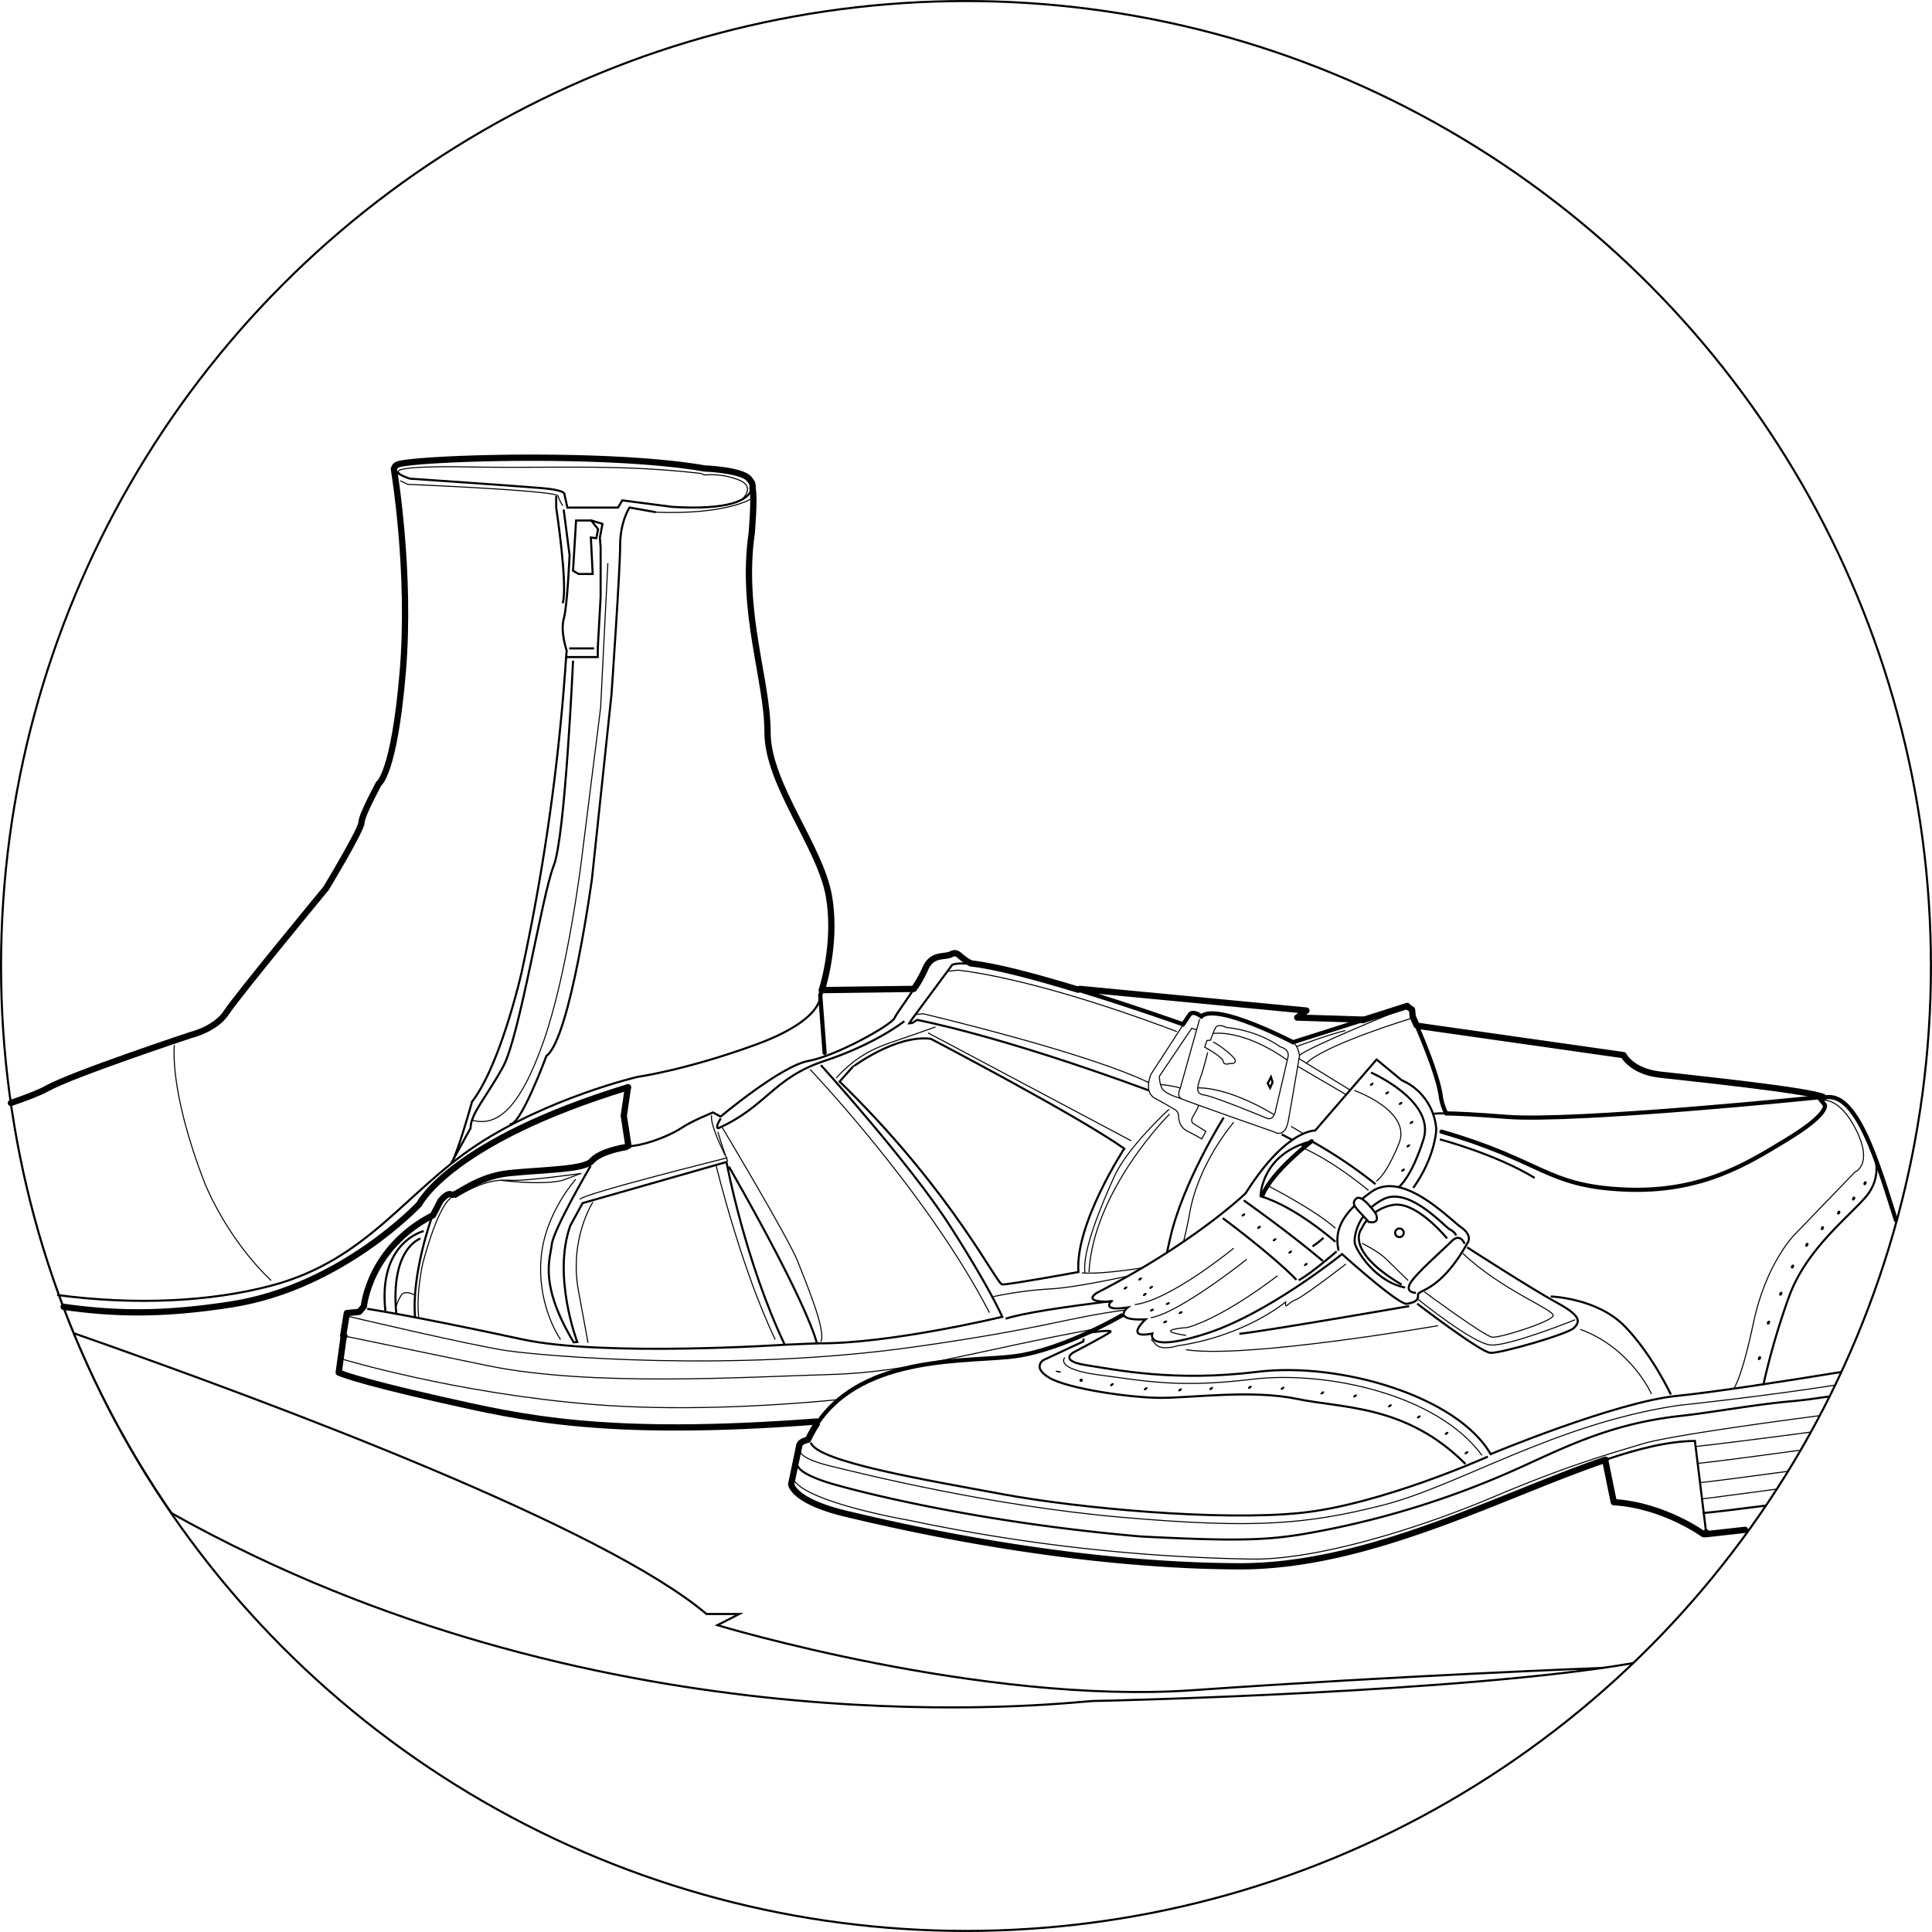 <svg id="圖層_2" data-name="圖層 2" xmlns="http://www.w3.org/2000/svg" viewBox="0 0 924.33 924.33">
  <defs>
    <style>
      .cls-1, .cls-10, .cls-11, .cls-12, .cls-13, .cls-14, .cls-15, .cls-2, .cls-3, .cls-4, .cls-5, .cls-6, .cls-7, .cls-8, .cls-9 {
        fill: none;
        stroke: #000;
      }

      .cls-1, .cls-10, .cls-11, .cls-12, .cls-13, .cls-14, .cls-15, .cls-3, .cls-4, .cls-5, .cls-9 {
        stroke-miterlimit: 10;
      }

      .cls-13, .cls-15, .cls-2, .cls-5, .cls-6, .cls-7, .cls-8, .cls-9 {
        stroke-linecap: round;
      }

      .cls-2, .cls-6, .cls-7, .cls-8 {
        stroke-linejoin: round;
      }

      .cls-2 {
        stroke-width: 3px;
      }

      .cls-3, .cls-5, .cls-7 {
        stroke-width: 2px;
      }

      .cls-10, .cls-11, .cls-12, .cls-13, .cls-14, .cls-4, .cls-6, .cls-9 {
        stroke-width: 0.5px;
      }

      .cls-10 {
        stroke-dasharray: 12.94 0;
      }

      .cls-11 {
        stroke-dasharray: 12.63 0;
      }

      .cls-12, .cls-13 {
        stroke-dasharray: 13 0;
      }

      .cls-14 {
        stroke-dasharray: 94 0;
      }
    </style>
  </defs>
  <title>文章介紹</title>
  <path class="cls-1" d="M359.37,234.5c-1.6,4.67-10.24,9.67-37.79,8l-23.85-3.11-2.07,3.46h-24.2l-1.38-6.22s1.38-2.08-11.06-3.12S196.11,229,196.11,229s-7.64-2.38-7.44-5"/>
  <path class="cls-2" d="M188.67,224a2.21,2.21,0,0,1,1.22-1.58c4.84-3.11,99.89-6.57,147.24,1.72,0,0,18.32.7,21.44,5.19.91,1.32,1.69,1.71,1.47,4.32"/>
  <path class="cls-2" d="M393.2,473.7c2-6.58,6.74-25.64,3.39-44.93-4.15-23.85-29.38-53.58-29.38-78.46s-13-57.55-7.55-95.4c0,0,1.48-16.94.38-21.26"/>
  <path class="cls-3" d="M394.56,504.33l-2.12-28.21s.3-.86.76-2.42"/>
  <line class="cls-1" x1="394.6" y1="504.82" x2="394.56" y2="504.33"/>
  <path class="cls-2" d="M30.44,625.24c22.8,3.16,45.6,4.26,80.29-1.18,52.89-8.29,89.87-48,89.87-48s14.81-29.95,99.84-55.88"/>
  <path class="cls-2" d="M188.44,224.37s8.36,49.2,4.21,97.59-11.4,52.89-11.4,52.89-8.3,15.21-8.3,18.66S156,425,156,425s-42.51,51.5-47.7,59.45-16.93,10.71-16.93,10.71S35,513.8,22.59,520.71c-3.88,2.16-10.14,4.48-17.38,7"/>
  <path class="cls-4" d="M83.43,500s-2.77,21.43,14.51,66c0,0,10,25.93,31.8,46.66"/>
  <path class="cls-1" d="M274.16,316.09s-3.74,84.34-9.27,98.16-16.24,81.58-24.19,96.09-15.56,22.47-15.56,29.38l-9.42,17.09"/>
  <path class="cls-4" d="M290.82,269.42l-3.46,69.13-9.07,72.25s-6.48,53.92-18.24,87.44-22.84,40.8-34.23,37.69"/>
  <path class="cls-1" d="M392.44,476.12S394.51,487.88,361,500s-56,15.21-56,15.21-42.52,10-76.74,32.49-52.59,55.27-98.51,67.4c-29.29,7.75-65.11,9.41-102.37,4.48"/>
  <path class="cls-2" d="M300.44,520.14l-2,13.71s1.18,7.39,2.22,14.35"/>
  <path class="cls-1" d="M266.1,237.28v5.53s5.7,37.5,3.11,45.8"/>
  <path class="cls-1" d="M270.85,314.36a1037.49,1037.49,0,0,1-21.34,151.05s-10,44.07-23.69,61.7c0,0-5.22,19-8.85,27.43"/>
  <path class="cls-1" d="M313.78,245.05l-12.57-2.24s-4.52,6.57-4.52,18.32-4.14,71.2-4.14,71.2l-9.34,88.14s-10.37,76.39-21.77,84.69c0,0-12.77,34.56-17.59,32.54"/>
  <polygon class="cls-1" points="282.87 249.03 275.61 249.03 274.16 273.05 276.82 274.61 283.56 274.61 282.69 257.15 285.29 257.5 286.15 253.18 282.87 249.03"/>
  <line class="cls-1" x1="272.33" y1="310.21" x2="284.25" y2="310.21"/>
  <path class="cls-4" d="M191.44,230l3.63,1.73s71,2.94,71.9,5.53a22,22,0,0,0,2.24,4.67"/>
  <path class="cls-4" d="M359.66,238.51s-11.7,7.86-45.88,6.54"/>
  <path class="cls-1" d="M81.51,723.64c12.07,6.83,25.43,13.78,40.23,20.83C320.4,839.14,516.4,813.8,523.07,813.8c5.33,0,178.18-4.15,258.32-18.13"/>
  <path class="cls-4" d="M566.22,490l-15.58,24s-3.66,8.43,1.93,11.45,9.54,5.41,9.54,5.41a3.69,3.69,0,0,1,1.7,2.48c.15,1.57,0,5.69,4.35,7.9S575,544.9,575,544.9l1.89-3.63-5.65-3.54s-2.2-.84-.38-3.8a32.78,32.78,0,0,0,2.65-5.15"/>
  <path class="cls-5" d="M651.84,488.09,618.6,498.63S582,479.49,574.76,486.3c0,0-4.31-3.5-5.87-.46l-3,4.42"/>
  <line class="cls-2" x1="673.26" y1="481.29" x2="651.84" y2="488.09"/>
  <path class="cls-6" d="M573.86,487.84l-9.19,32.81s-1.88,3.76.49,5,44.32,15.85,44.32,15.85,5.26,3.59,6.89-5.31,5.37-31.24,5.37-31.24-.82-5.22-3.15-6"/>
  <path class="cls-4" d="M586.8,491.59s-4.2-2.36-5.5.54a54.37,54.37,0,0,0-2.1,5.51l-1.71.16L576.35,501s8.67,4.7,8.88,6.8,3.27,1,3.27,1,2.69.39,2.51-1.44-9-8.5-10.66-8.74"/>
  <path class="cls-4" d="M586.8,491.59s13.85.87,25.67,9.23c0,0,4.6,1,3.78,4.79s-5.85,25.06-5.85,25.06-.67,5.89-4.44,4.28-26-10.66-29.85-11.07-3.63-3.2-1.86-8.08,3.54-12.33,3.54-12.33"/>
  <path class="cls-1" d="M465.08,461.23c-4.33-.46-7.64-.4-9.5.36l-19.45,26.28-1.07,1.69,1.4-.14,2.32-1.46s38.58,7.05,110.94,33.76"/>
  <path class="cls-2" d="M515.84,473.51c-19.14-5.84-39.31-11.3-51.29-12.57"/>
  <path class="cls-7" d="M565.18,489.77s-23.76-8.46-49.34-16.26"/>
  <path class="cls-6" d="M572.25,492.59l-2.12-.58L554.7,514.89s-.12,4.11,1.7,6.45,8.76,4.29,8.76,4.29"/>
  <polygon class="cls-1" points="608.08 515.29 606.53 518.35 607.67 520.49 608.86 517.79 608.08 515.29"/>
  <path class="cls-1" d="M618.52,545.52l-5.34-2.81"/>
  <path class="cls-1" d="M624.37,548.57l-1.88-1"/>
  <line class="cls-6" x1="621.48" y1="506.49" x2="645.95" y2="521.52"/>
  <path class="cls-5" d="M677.68,490.43c3.45,8,10.71,25.65,11.68,34.4a26.42,26.42,0,0,0,2.56,7.84"/>
  <path class="cls-2" d="M673.07,481.36l2.49,1.69.32,3.28s.71,1.56,1.8,4.1"/>
  <path class="cls-2" d="M438,472a58.67,58.67,0,0,0,4.59-8.32c3.21-7.73,9.3-5.52,12.46-7.12,3.41-1.73,3.45,1.22,9.15,4.18"/>
  <path class="cls-8" d="M299.53,548.73c1.24-.22,2.48-.41,3.7-.57,7.83-1,18.5-5.54,23-8.63s14.9-7.3,14.9-7.3l3.64,2s28.82-24.3,42.09-26.67,39.59-17.16,41.11-20.49c1-2.27,6-8.75,10-15.1"/>
  <path class="cls-2" d="M164.81,639.2l-.63-.14,1.75-10.84,5.94-.59,2.22-2.61s2.51-28,33.08-43.64l3.56-6.83s3.36-4.32,5.21-3,11.45-8.68,28-10.32,35.57-1.67,39.14-5.73c3-3.43,9.75-5.53,16.49-6.73"/>
  <path class="cls-6" d="M524,635.81C467.5,646,437,656.49,397.19,657.61s-114.1,6-163.82-4.23c-44.6-9.19-64.86-13.41-68.56-14.18"/>
  <path class="cls-1" d="M206.47,582.77s-9.66,26.87-7.88,47.47"/>
  <path class="cls-1" d="M202.71,589s-22.13,5.17-18.28,38.67"/>
  <path class="cls-1" d="M282.6,557.75S264.83,588.1,264,595.33s-6.19,19,10.47,46.88l1.71-.17s-12-31.38-3.33-55.66l5.87-10.77,68.86-19.67s8.67,47,27.86,87.42l15.38-.65s-3-16.28-42.1-84.59"/>
  <path class="cls-1" d="M392.75,509.59s42.41,46.84,61.61,76.7S479.52,630,479.52,630s-54.64,13.18-88.74,12.68"/>
  <path class="cls-1" d="M432.67,488.56s-13.58,10.86-38.18,19-27.66,21.8-50.81,32.21c0,0-1.92.2,1.13-4.69"/>
  <path class="cls-1" d="M201.15,592.56s-14.53,4.53-11.54,36"/>
  <path class="cls-1" d="M585.47,534.65s-20,31.71-25.79,58.49c-.48,2.23-.94,4.26-1.37,6.12"/>
  <path class="cls-1" d="M532.27,622.43c-23.89,2.89-43.51,5.91-51.16,8.5"/>
  <path class="cls-1" d="M375.4,643.36s-86.78,5.78-125.46-2.56S187.26,628,175.7,626.19"/>
  <path class="cls-1" d="M445.33,497s69.51,36.31,92.56,52.52c0,0-23.68,36.19-21.94,59.05,0,0-33.8,6.17-36.47,5.95s-23-42.67-74.12-93.46l-3.66-3.6,6.07-6.83S428.44,494.89,445.33,497Z"/>
  <path class="cls-6" d="M673.07,481.81s-48.32,19.65-51.33,23.12"/>
  <path class="cls-9" d="M620.51,500.64s13.65-5.19,23-7.57"/>
  <path class="cls-4" d="M559.31,530.71s-19.74,18-26.12,32-15.48,36.05-14.13,46.15"/>
  <path class="cls-4" d="M539.12,610.63c-11.7,2.49-27.18,5.47-36.06,6a181.09,181.09,0,0,0-28.36,3.83"/>
  <path class="cls-4" d="M447.59,491.32s-12.1,4.31-19.28,6.73-17.76,5.94-28.24,17.74"/>
  <g>
    <path class="cls-4" d="M438,485.39l3.71-.37,2.69.65"/>
    <path class="cls-10" d="M444.36,485.67c13,3.13,69.78,17.13,99.17,29.55"/>
    <path class="cls-4" d="M543.53,515.22c2.13.9,4.12,1.79,5.93,2.67"/>
  </g>
  <g>
    <path class="cls-4" d="M453.26,464.72l5-.56s.49,0,1.48.16"/>
    <path class="cls-11" d="M459.72,464.32c7,.81,39.19,5.45,97.23,26.94"/>
    <path class="cls-4" d="M557,491.27l6.09,2.28"/>
  </g>
  <path class="cls-12" d="M675.9,487S634.34,499.52,625,508.68"/>
  <path class="cls-12" d="M278.25,561.4s-26.64,3.7-33.38,3.31-13.6-.06-27.23,8.35"/>
  <path class="cls-12" d="M215.72,573.25s-5.51,1.87-13.41,31c0,0-3.38,14.58-1.95,26.35"/>
  <path class="cls-12" d="M239.58,564.68s17.88,2.44,29,.21c0,0,5.1-1.77,8.92-3.39"/>
  <path class="cls-12" d="M348,553.93s-69.23,17.2-70.55,19.89"/>
  <path class="cls-12" d="M340.6,533.51s-2,2.13,6.31,19.14"/>
  <path class="cls-12" d="M343.42,541.53s2.51,8.44,4.74,14"/>
  <path class="cls-13" d="M345.61,539.54s31.72,53,36,63.85,13.5,32.9,11.21,38.24"/>
  <path class="cls-12" d="M283.66,575.12s-11.48,17.68-6.9,42.5l4.58,24.83"/>
  <path class="cls-12" d="M342.65,557.74s11.94,49.26,28.27,83.17"/>
  <path class="cls-13" d="M387.67,511.75s55.95,58.77,85.63,116.13"/>
  <path class="cls-12" d="M275.44,564.21S262.08,579,259.26,598.58s4.61,35.91,8.95,42.31"/>
  <path class="cls-12" d="M559.54,533S523.18,569.23,521,608.63"/>
  <path class="cls-12" d="M546.15,606.66c-8.63,1.31-21.76,3-28.58,2.3"/>
  <path class="cls-12" d="M590.28,536.92s-16.8,19.16-21.1,43.44c-.89,5-1.9,9.58-2.94,13.66"/>
  <path class="cls-12" d="M555.21,518.83s8,.91,9.46,1.82"/>
  <path class="cls-12" d="M573,520.49s13.44-1.1,36.62,12.83"/>
  <path class="cls-12" d="M580.33,494.45s14.11-2.43,35.56,12.77"/>
  <path class="cls-12" d="M623.56,542.39l-5.91-3.52"/>
  <path class="cls-12" d="M620.86,510.17l23.19,13.55"/>
  <line class="cls-12" x1="443.98" y1="494.15" x2="541.22" y2="545.8"/>
  <path class="cls-12" d="M198.37,619.55s-4.6-2.48-6.3,0a19.55,19.55,0,0,0-2.46,5.28"/>
  <path class="cls-2" d="M164.3,640.29l-2.25,16.37s7,3.54,48.66,12.91c38.81,8.72,78.37,18.24,180.07,10.53"/>
  <path class="cls-12" d="M401.1,669.62c-37.21,3.62-79.66,5.28-116.3,2.4-67-5.28-121.84-22-121.84-22"/>
  <path class="cls-14" d="M165.71,629.57s60.36,14.3,77.19,16.69,107.45,10.64,195.59-2c63.08-9,70.73-13.63,100-17.53"/>
  <path class="cls-1" d="M651.63,573.64q2-1.65,4.42-3.38c14.87-10.59,36.66,12.34,43.11,17,5.57,4,3,7.33,3,7.33-13.24,23.68-23.92,22.38-23.73,24.93s-1.49,3.64-5.39,4.25S642.08,600,642.08,600s-35.26,28.49-64.92,38-25.84,0-25.84,0c-13.88,2.83-3.24-6.78-3.24-6.78-16.69.8-8.49-5.73-8.49-5.73-13,2-8-2.78-8-2.78-14.82.48-6.64-4.27-6.64-4.27,46.27-23.66,71-47.54,71-47.54,19.39-30.75,33.24-30,33.24-30l29.42-34,11.93,9.87a27.69,27.69,0,0,1,16.61,23.42s-.18,12.89-11,28.13"/>
  <path class="cls-1" d="M640.44,598.39c-1.46-6.59-.72-13.39,7.63-21.57"/>
  <path class="cls-1" d="M700.74,595.1s-2.08-5.47-6.19-1.31S677.27,609.37,674.67,614s2.82,4.54,2.82,4.54"/>
  <path class="cls-1" d="M652.36,581.78c-3.89,5.4-4.55,11-4.17,13,.59,3.17,9.44,18.32,24.09,21.22"/>
  <path class="cls-1" d="M696.54,591.16s0-1.45-2.8-2.92-19.67-20.84-32-14.44a27.37,27.37,0,0,0-6.1,4.25"/>
  <path class="cls-1" d="M657.84,580.11c-.41-.57-1.06-1.43-1.84-2.36"/>
  <path class="cls-1" d="M654,583.71l.8.9s5.61,1.47,3.49-3.82c0,0-.17-.26-.48-.68"/>
  <path class="cls-1" d="M656,577.75c-2.25-2.7-5.57-6-7.29-4.19-2.61,2.7.3,4.56,5.32,10.15"/>
  <path class="cls-1" d="M654.26,583.43a17.66,17.66,0,0,0-2.79,4.36s-9,10.14,19.13,26.82"/>
  <path class="cls-1" d="M692.31,592.5s-14.65-18.06-25.9-16a20.59,20.59,0,0,0-8.8,3.78"/>
  <path class="cls-1" d="M678,623.71s30.3,23.25,35.09,23.54S750,638.31,753,635.34s3.71-5.68-8.22-12.14-42.83-26.42-42.83-26.42"/>
  <path class="cls-4" d="M681.39,618s28.86,21.33,32.57,21.75,28.14-7.35,29.1-10.21-24.34-12-43.26-29.93"/>
  <path class="cls-1" d="M655.94,513.14s30.93,13.51,25.11,31.94S669.18,568,669.18,568"/>
  <path class="cls-4" d="M648,521.72s27.67,9.84,21.3,25.37c-6.63,16.2-10.88,18-10.88,18"/>
  <path class="cls-1" d="M638.91,594.12s-19.06-16.91-35.81-21.79c0,0,0-20.57,25.24-26.58"/>
  <path class="cls-1" d="M627.55,546a223.7,223.7,0,0,1,30.54,20.54"/>
  <path class="cls-5" d="M627.55,546s-18.69,14.22-23.42,25.62"/>
  <path class="cls-4" d="M606.91,567.46s22.18,11.35,32,20.18"/>
  <path class="cls-4" d="M624,549.51s12.43,5,30.71,20"/>
  <path class="cls-1" d="M595.05,574.31s20.48,14.36,37.89,29"/>
  <path class="cls-1" d="M585,582.79s23.16,17.08,35.27,29.5"/>
  <path class="cls-1" d="M639.47,598.73s-12.72,11-18.16,13.78"/>
  <path class="cls-1" d="M633.21,592.21a39.66,39.66,0,0,1-5.26,4.1"/>
  <path class="cls-7" d="M873.1,525.06l-2.89.11,2.86,3.47s2.25,4.25-18.42,16.71c-18.14,10.95-40.37,25.51-77.71,23.76s-38.56-13.63-87.3-27.7"/>
  <path class="cls-7" d="M907.07,583.74c-8.6-27-18.62-61.93-34-58.68"/>
  <polyline class="cls-2" points="816.26 733.1 815.96 734.03 834.86 731.93"/>
  <path class="cls-1" d="M768.15,698.39c15.78-5.34,30.19-8.9,42.75-9l5.36,43.74"/>
  <path class="cls-2" d="M390.77,681.32a57.27,57.27,0,0,0-4.18,7.5s-3.73.65-4.17,2.71l-3.9,18.57s.81,8.07,26.12,14.11S510.39,749,592.53,749.37c62.37.3,125.84-34.15,175.62-51"/>
  <path class="cls-3" d="M537.29,629s-27.74,16.42-51.07,19.77c-21.84,3.14-72.9-1.44-95.45,32.59"/>
  <path class="cls-15" d="M521.06,637.59s11.29-1.6,10.24-.43S513.62,647,513.62,647s-7.55,4.07,6.52,6.22,41.75,8,81.37,3.11,95.91,11.82,111.66,39.37c0,0,59.63-24.89,89.07-27.86,18.59-1.87,52.73-7.21,78.48-11.4"/>
  <path class="cls-1" d="M518.53,640.44l-.29,1.38-19,8.85s-5.77,3.54,3,8.62,38.57,9.55,53.66,9.49,43.22-4,64.88.54,52,2.68,80.34,31.08"/>
  <path class="cls-1" d="M711.83,696.89s-51.14,23-89.59,26.94-105.93-2.16-142.22-8.9-89.2-15.53-92.1-24.75"/>
  <circle class="cls-1" cx="669.54" cy="589.81" r="2.06"/>
  <path class="cls-1" d="M674.19,624.88s-69.14,12-81.25,13.26"/>
  <path class="cls-4" d="M590.25,597.17s-30.2,24.89-47.34,27"/>
  <path class="cls-4" d="M596.55,602.45s-32.21,25.72-46,28"/>
  <path class="cls-4" d="M611.17,610.37s-24.52,19.26-42.91,24.73c0,0-18,1.24-.79,3.79"/>
  <path class="cls-1" d="M741.94,620.28s22.12.71,35.27,14.15,22.2,32.76,22.2,32.76"/>
  <path class="cls-9" d="M872.33,526.44s8.15-1.45,16,14.76-.88,19.56-.88,19.56l-29.38,30.45S844.78,605.1,839,632.44s-9.34,31.61-9.34,31.61"/>
  <path class="cls-1" d="M896.64,552.6s4.42,10.29-4.12,20.17S864,598,855.93,620.37a347.45,347.45,0,0,0-12.22,41.9"/>
  <path class="cls-1" d="M688.87,545.11s26.49,6.92,45.35,18.43"/>
  <path class="cls-4" d="M509.41,649.48s-5.3,5.53,16.9,8.4,37.45,6.26,72.73,2,88.55,7.13,110,36.42"/>
  <path class="cls-9" d="M753.41,631.49s-31.65,12.71-40.25,12-34.7-21.84-34.7-21.84"/>
  <path class="cls-2" d="M815,734s-19-13.87-42.92-15.31l-4.13-20.25"/>
  <path class="cls-9" d="M870.36,677.33c-30.8,4-73.31,10.06-84.34,13.4-15.15,4.58-35.15,10.06-71.42,25.42s-85.21,30.38-116.31,29.76a862.72,862.72,0,0,1-163.09-18.5s-49.83-8.5-55.71-19.8"/>
  <path class="cls-8" d="M691.92,532.66c-5.64-.06-6.27.3-6.27.3"/>
  <path class="cls-7" d="M869.81,525s-116.26,11.93-149.1,9.33c-15.26-1.2-23.91-1.58-28.79-1.64"/>
  <ellipse cx="506.32" cy="656.19" rx="0.35" ry="1.35" transform="translate(-240.02 1016.63) rotate(-78.12)"/>
  <circle cx="517.26" cy="660.37" r="0.79"/>
  <ellipse cx="531.96" cy="662.54" rx="1.02" ry="0.53" transform="translate(-284.42 427) rotate(-35.15)"/>
  <ellipse cx="538.47" cy="616.27" rx="1.02" ry="0.53" transform="translate(-256.59 422.32) rotate(-35.15)"/>
  <ellipse cx="545.48" cy="611.99" rx="1.02" ry="0.53" transform="translate(-252.85 425.57) rotate(-35.15)"/>
  <ellipse cx="543.74" cy="620.25" rx="1.02" ry="0.53" transform="matrix(0.82, -0.58, 0.58, 0.82, -257.92, 426.08)"/>
  <ellipse cx="550.74" cy="615.97" rx="1.02" ry="0.53" transform="translate(-254.18 429.33) rotate(-35.15)"/>
  <ellipse cx="551.09" cy="626.84" rx="1.02" ry="0.53" transform="translate(-219.62 306.46) rotate(-26.11)"/>
  <ellipse cx="558.68" cy="623.72" rx="1.02" ry="0.53" transform="translate(-217.47 309.48) rotate(-26.11)"/>
  <ellipse cx="557.45" cy="632.46" rx="1.02" ry="0.53" transform="translate(-221.44 309.84) rotate(-26.11)"/>
  <ellipse cx="564.81" cy="628.04" rx="1.02" ry="0.53" transform="translate(-218.74 312.62) rotate(-26.11)"/>
  <ellipse cx="594.87" cy="581.36" rx="1.02" ry="0.53" transform="translate(-226.21 448.42) rotate(-35.15)"/>
  <ellipse cx="602.34" cy="587.28" rx="1.02" ry="0.53" transform="translate(-228.26 453.8) rotate(-35.15)"/>
  <ellipse cx="656.27" cy="518.83" rx="1.02" ry="0.53" transform="translate(-179.03 472.37) rotate(-35.15)"/>
  <ellipse cx="663.67" cy="522.95" rx="1.02" ry="0.53" transform="translate(-180.04 477.37) rotate(-35.15)"/>
  <ellipse cx="670.05" cy="527.99" rx="1.02" ry="0.53" transform="translate(-181.78 481.97) rotate(-35.15)"/>
  <ellipse cx="675.32" cy="537.11" rx="1.02" ry="0.53" transform="translate(-186.07 486.66) rotate(-35.15)"/>
  <ellipse cx="673.78" cy="548.29" rx="1.02" ry="0.53" transform="translate(-192.79 487.82) rotate(-35.15)"/>
  <ellipse cx="667.27" cy="561.43" rx="1.02" ry="0.53" transform="matrix(0.82, -0.58, 0.58, 0.82, -201.54, 486.46)"/>
  <ellipse cx="609.8" cy="593.21" rx="1.02" ry="0.53" transform="translate(-230.31 459.17) rotate(-35.15)"/>
  <ellipse cx="617.26" cy="599.13" rx="1.02" ry="0.53" transform="translate(-232.36 464.55) rotate(-35.15)"/>
  <ellipse cx="624.72" cy="605.05" rx="1.02" ry="0.53" transform="translate(-234.41 469.92) rotate(-35.15)"/>
  <ellipse cx="548.11" cy="664.49" rx="1.02" ry="0.53" transform="translate(-282.59 436.66) rotate(-35.15)"/>
  <ellipse cx="564.56" cy="665.04" rx="1.02" ry="0.53" transform="translate(-279.91 446.22) rotate(-35.15)"/>
  <ellipse cx="579.44" cy="664.39" rx="1.02" ry="0.53" transform="translate(-276.82 454.67) rotate(-35.15)"/>
  <ellipse cx="597.94" cy="663.81" rx="1.02" ry="0.53" transform="translate(-273.11 465.22) rotate(-35.15)"/>
  <ellipse cx="613.59" cy="664.29" rx="1.02" ry="0.53" transform="translate(-270.54 474.31) rotate(-35.15)"/>
  <ellipse cx="632.65" cy="666.48" rx="1.02" ry="0.53" transform="translate(-268.33 485.69) rotate(-35.15)"/>
  <ellipse cx="648.3" cy="667.95" rx="1.02" ry="0.53" transform="translate(-266.32 494.96) rotate(-35.15)"/>
  <ellipse cx="664.95" cy="672.67" rx="1.02" ry="0.53" transform="translate(-266 505.41) rotate(-35.15)"/>
  <ellipse cx="678.78" cy="678" rx="1.02" ry="0.53" transform="translate(-266.55 514.34) rotate(-35.15)"/>
  <ellipse cx="841.8" cy="649.84" rx="1.02" ry="0.7" transform="translate(-127.58 1087.12) rotate(-61.95)"/>
  <ellipse cx="846.12" cy="632.85" rx="1.02" ry="0.7" transform="translate(-110.3 1081.93) rotate(-61.95)"/>
  <ellipse cx="852.02" cy="619.01" rx="1.02" ry="0.7" transform="translate(-94.96 1079.81) rotate(-61.95)"/>
  <ellipse cx="857.63" cy="606.01" rx="1.02" ry="0.7" transform="translate(-80.52 1077.88) rotate(-61.95)"/>
  <ellipse cx="864.5" cy="595.59" rx="1.02" ry="0.7" transform="translate(-67.68 1078.42) rotate(-61.95)"/>
  <ellipse cx="871.91" cy="587.63" rx="1.02" ry="0.7" transform="translate(-56.73 1080.75) rotate(-61.95)"/>
  <ellipse cx="879.73" cy="580.22" rx="1.02" ry="0.7" transform="translate(-46.05 1083.72) rotate(-61.95)"/>
  <ellipse cx="886.87" cy="573.47" rx="1.02" ry="0.7" transform="translate(-36.31 1086.45) rotate(-61.95)"/>
  <ellipse cx="892.32" cy="566.14" rx="1.02" ry="0.7" transform="translate(-26.95 1087.37) rotate(-61.95)"/>
  <ellipse cx="692.08" cy="685.85" rx="1.02" ry="0.53" transform="translate(-268.64 523.42) rotate(-35.15)"/>
  <ellipse cx="701.57" cy="695.13" rx="1.02" ry="0.53" transform="translate(-272.25 530.58) rotate(-35.15)"/>
  <path class="cls-15" d="M844.44,720.37c-14.63,1.89-24.07,3-29.31,3.5"/>
  <path class="cls-9" d="M850.19,712.41c-16.73,2.16-29.77,4.06-35.57,4.65"/>
  <path class="cls-9" d="M855.56,703.9c-19.44,2.64-35.68,4.77-42.21,5.44"/>
  <path class="cls-9" d="M860.68,693.89c-21.8,3-41.13,5.51-48.46,6.26"/>
  <path class="cls-9" d="M866.22,685.17c-23.8,3.16-47.18,6.07-55,6.88"/>
  <path class="cls-4" d="M651.6,594.82s7.43,3.53,11.61,7.56,10.49,10.28,10.49,10.28"/>
  <path class="cls-4" d="M643.94,604.74s-20.07,15.57-24.12,17.15-5,5-4.74,1c0,0-19,16.23-51.8,21,0,0-7,2.36-10.14-.47l-2.4-2.66"/>
  <path class="cls-9" d="M382.47,693.43s-1.47,4,14.67,7.93,76.86,19.13,140,24.6,87.85,3.38,124.25-5.79,82.23-38.85,141.19-47.72c0,0,41.76-4.44,75.52-9.78"/>
  <path class="cls-4" d="M790.12,666.93s-9.72-22-34.07-30.94"/>
  <path class="cls-4" d="M688,634.25s-92.68,16-120.58,11.48"/>
  <path class="cls-15" d="M874.7,668.21c-5.92.75-9.48,1.46-17.53,2.18-17.46,1.55-38.46,5.42-52.9,7-35.61,3.85-58.19,16.45-81.57,26.75a423.32,423.32,0,0,1-98.35,29.67c-19,3.28-34.91,3.52-78.37,1.3C460.32,727.74,402.11,711,402.11,711s-17.68-4.26-20.37-9.41"/>
  <path class="cls-1" d="M35,637.75c100,35,254,93,303,134.44h15.68l-10.45,5.34s126.33,38.22,227.66,31.11S766.49,798,766.49,798"/>
  <path class="cls-4" d="M191.44,226.51s-9.7-3.85,32.81-3.11,70.82-1.48,111.12,3.11l1.62.74a36.34,36.34,0,0,1,16.45,2.37c8.59,3.41,1.25,9.55,1.25,9.55"/>
  <path class="cls-12" d="M28.37,619.68q1.18,3.27,2.43,6.51"/>
  <path class="cls-12" d="M5.08,526.83a459.48,459.48,0,0,0,23.29,92.85"/>
  <path class="cls-12" d="M35.47,637.91a462.1,462.1,0,0,0,47.1,86.33"/>
  <path class="cls-12" d="M30.8,626.19q2.27,5.89,4.67,11.72"/>
  <line class="cls-2" x1="393.2" y1="473.7" x2="437.23" y2="473.12"/>
  <polyline class="cls-2" points="516.64 473.12 625.04 483.48 620.61 486.83 652.61 487.84"/>
  <line class="cls-8" x1="513.6" y1="472.83" x2="516.64" y2="473.12"/>
  <path class="cls-2" d="M678.4,490.81l98.34,14s3.81,7.78,17.44,9.33,70.66,7.43,78.15,10.72"/>
  <path class="cls-8" d="M282.87,249l5.38,1.63-1.26,6.6.37,4.56v23.85L286,309.87v4.49H270.85l.27-3.11s-3.12-9-1.39-15.21,2.77-30.42,2.77-30.42l-2.77-21.43"/>
  <circle class="cls-1" cx="462.16" cy="462.16" r="461.66"/>
</svg>
